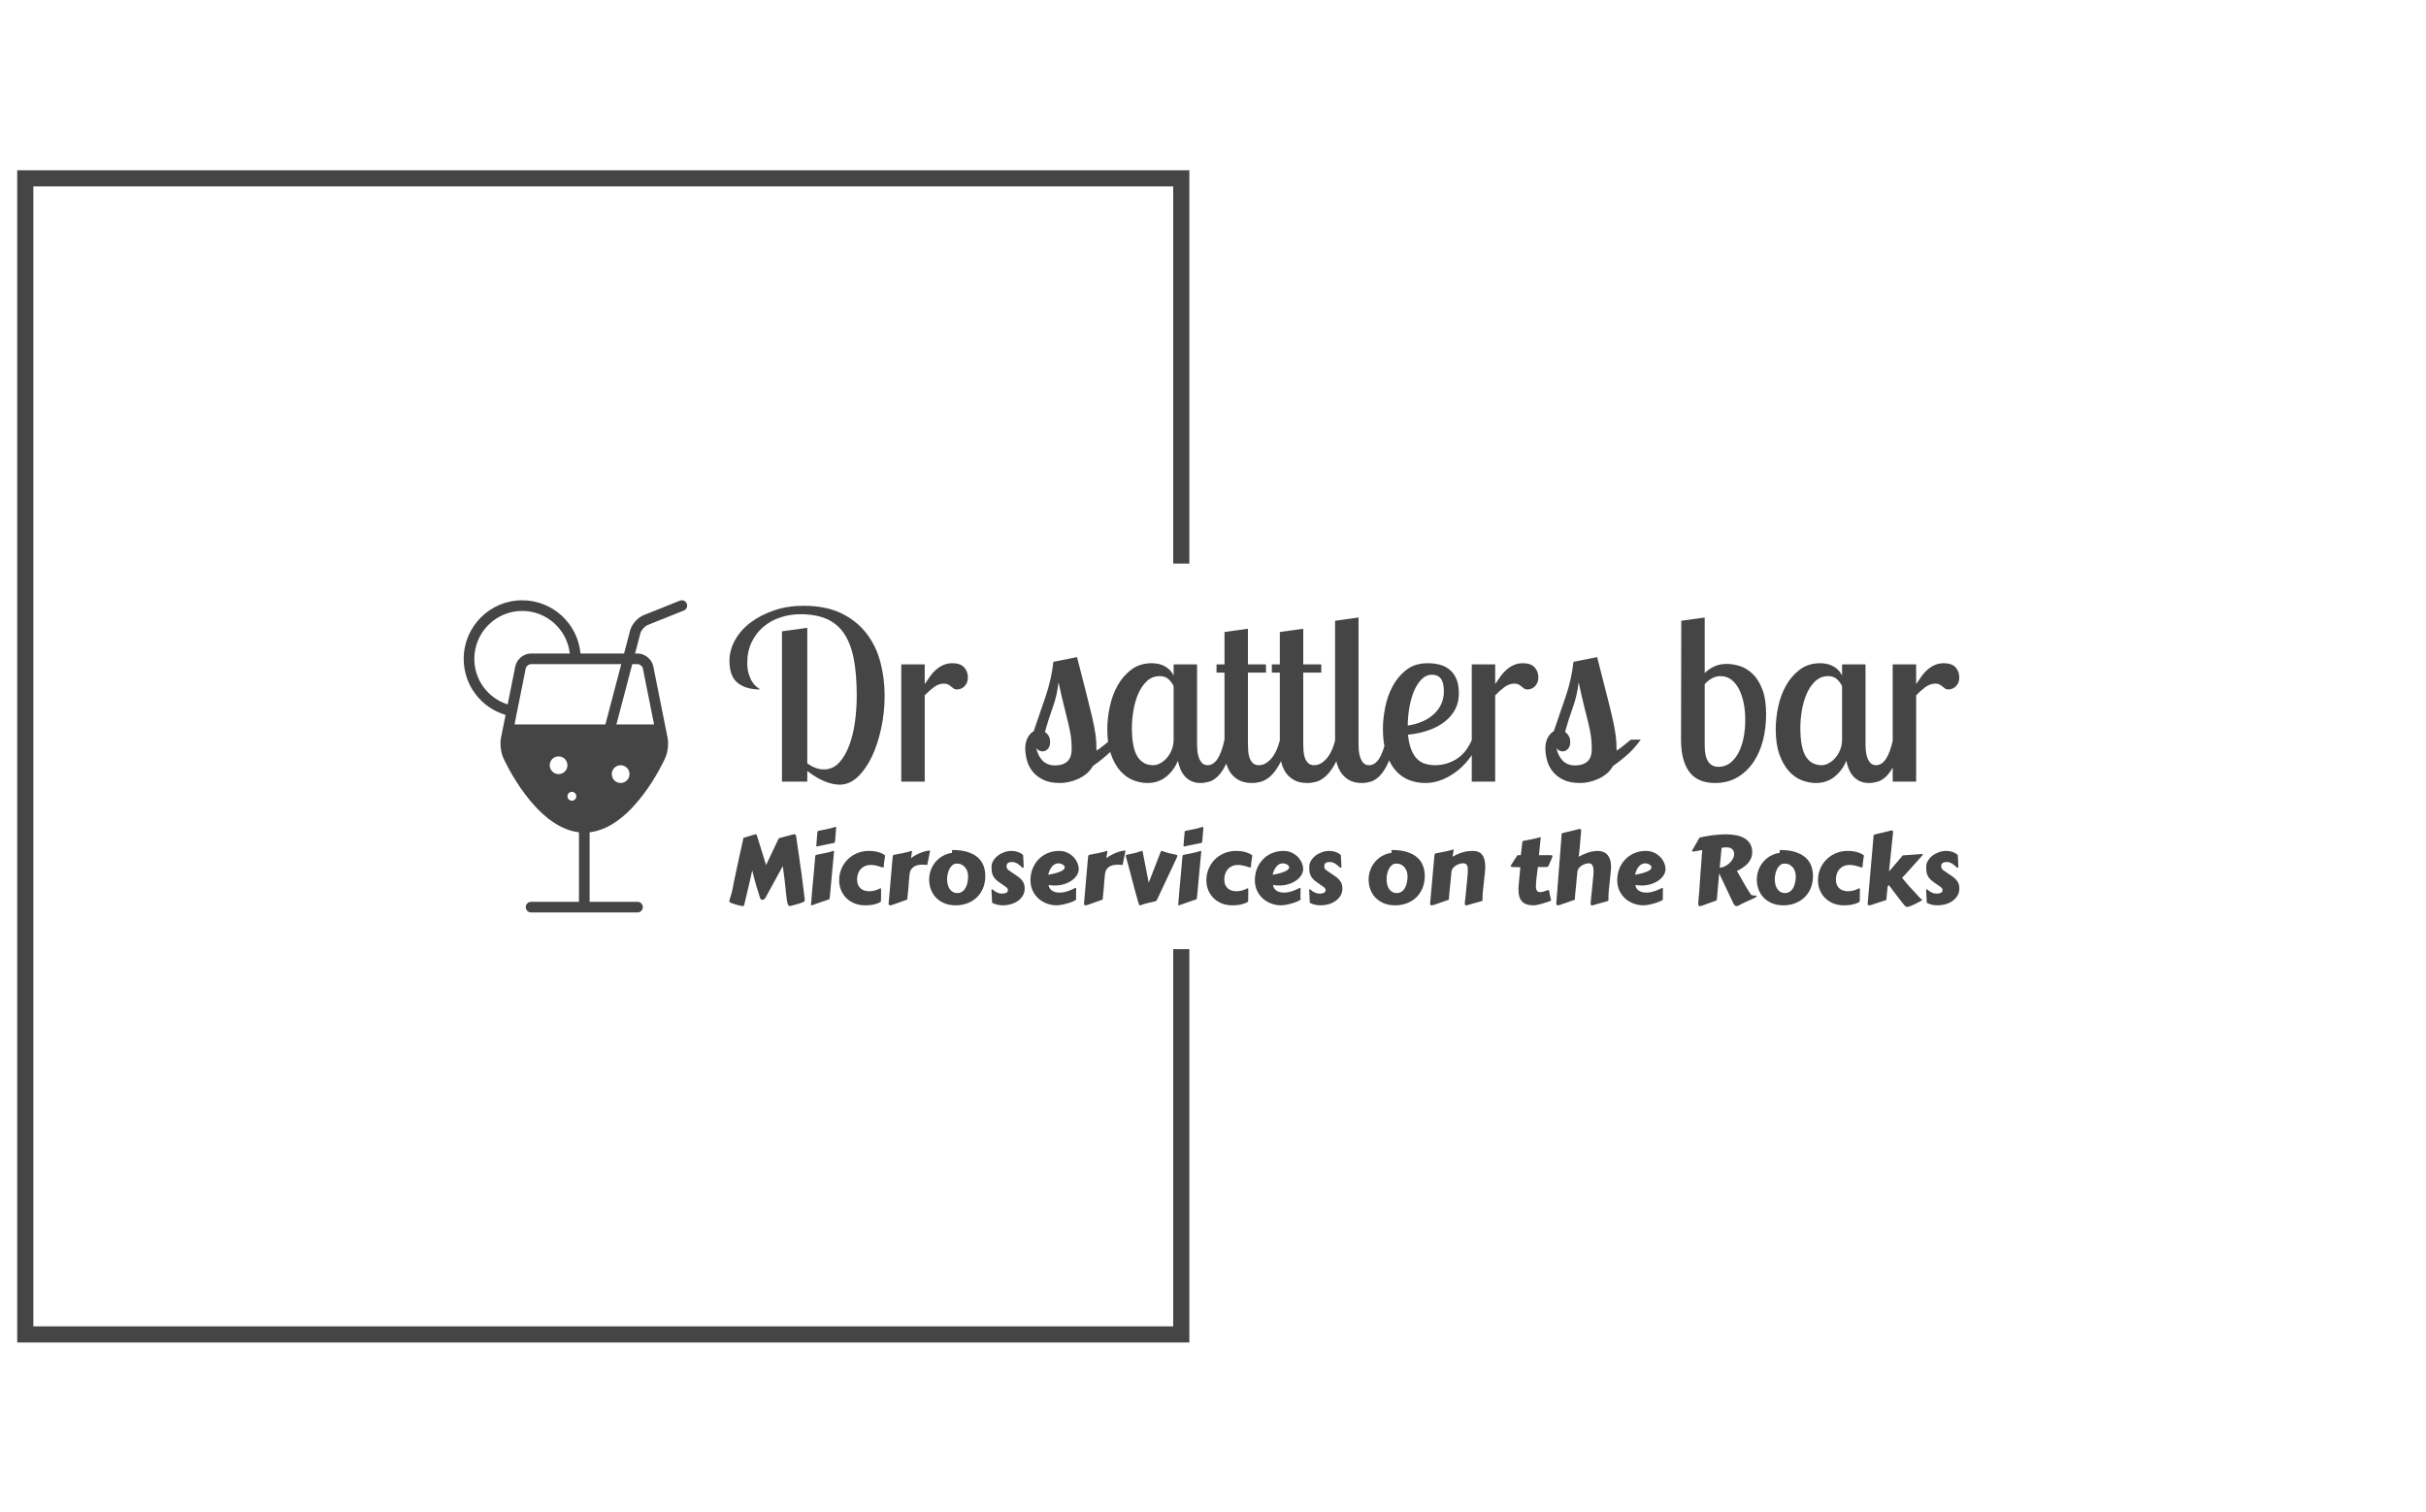 <svg xmlns="http://www.w3.org/2000/svg" version="1.1" xmlns:xlink="http://www.w3.org/1999/xlink" xmlns:svgjs="http://svgjs.dev/svgjs" width="1000" height="623" viewBox="0 0 1000 623"><g transform="matrix(1,0,0,1,-0.606,0.252)"><svg viewBox="0 0 396 247" data-background-color="#c9efc7" preserveAspectRatio="xMidYMid meet" height="623" width="1000" xmlns="http://www.w3.org/2000/svg" xmlns:xlink="http://www.w3.org/1999/xlink"><g id="tight-bounds" transform="matrix(1,0,0,1,0.24,-0.1)"><svg viewBox="0 0 395.52 247.2" height="247.2" width="395.52"><g><svg></svg></g><g><svg viewBox="0 0 395.52 247.2" height="247.2" width="395.52"><g transform="matrix(1,0,0,1,75.544,98.094)"><svg viewBox="0 0 244.431 51.012" height="51.012" width="244.431"><g><svg viewBox="0 0 244.431 51.012" height="51.012" width="244.431"><g><svg viewBox="0 0 297.232 62.032" height="51.012" width="244.431"><g transform="matrix(1,0,0,1,52.8,1.092)"><svg viewBox="0 0 244.431 59.847" height="59.847" width="244.431"><g><svg viewBox="0 0 244.431 59.847" height="59.847" width="244.431"><g><svg viewBox="0 0 244.431 35.544" height="35.544" width="244.431"><g transform="matrix(1,0,0,1,0,0)"><svg width="244.431" viewBox="0.9 -37.5 262.32 38.15" height="35.544" data-palette-color="#454545"><path d="M12.1-32.05L17.5-32.8 17.5-3.9Q18.45-3.2 19.33-2.9 20.2-2.6 21-2.6L21-2.6Q22.95-2.6 24.28-4.03 25.6-5.45 26.45-7.73 27.3-10 27.68-12.8 28.05-15.6 28.05-18.3L28.05-18.3Q28.05-22.95 27.4-26.25 26.75-29.55 25.3-31.65 23.85-33.75 21.55-34.73 19.25-35.7 16-35.7L16-35.7Q13.75-35.7 11.7-35 9.65-34.3 8.1-32.98 6.55-31.65 5.63-29.73 4.7-27.8 4.7-25.35L4.7-25.35Q4.7-23.9 5.03-22.9 5.35-21.9 5.78-21.25 6.2-20.6 6.68-20.23 7.15-19.85 7.45-19.65L7.45-19.65Q4.4-19.65 2.65-21.05 0.9-22.45 0.9-25.75L0.9-25.75Q0.9-28.05 2.1-30.2 3.3-32.35 5.43-33.95 7.55-35.55 10.43-36.52 13.3-37.5 16.7-37.5L16.7-37.5Q21.5-37.5 24.8-35.88 28.1-34.25 30.15-31.58 32.2-28.9 33.1-25.45 34-22 34-18.35L34-18.35Q34-14.8 33.27-11.4 32.55-8 31.28-5.33 30-2.65 28.25-1 26.5 0.65 24.4 0.65L24.4 0.65Q22.9 0.65 21.2-0.05 19.5-0.75 17.5-2.25L17.5-2.25 17.5 0 12.1 0 12.1-32.05ZM37.55-25L42.55-25 42.55-20.8Q43.15-21.7 43.72-22.5 44.3-23.3 45-23.9 45.7-24.5 46.55-24.88 47.4-25.25 48.45-25.25L48.45-25.25Q50.15-25.25 50.95-24.38 51.75-23.5 51.75-22.25L51.75-22.25Q51.75-21.5 51.5-21 51.25-20.5 50.9-20.2 50.55-19.9 50.15-19.78 49.75-19.65 49.45-19.65L49.45-19.65Q49-19.65 48.72-19.85 48.45-20.05 48.17-20.28 47.9-20.5 47.55-20.7 47.2-20.9 46.65-20.9L46.65-20.9Q45.5-20.9 44.45-20.1 43.4-19.3 42.55-18.4L42.55-18.4 42.55 0 37.55 0 37.55-25ZM82.24-8.95L84.34-8.95Q82.89-6.95 81.37-5.63 79.84-4.3 78.39-3.3L78.39-3.3Q77.84-2.3 76.99-1.63 76.14-0.95 75.17-0.53 74.19-0.1 73.22 0.1 72.24 0.3 71.44 0.3L71.44 0.3Q69.24 0.3 67.82-0.4 66.39-1.1 65.54-2.18 64.69-3.25 64.34-4.58 63.99-5.9 63.99-7.1L63.99-7.1Q63.99-8.4 64.52-9.38 65.04-10.35 65.79-10.75L65.79-10.75Q67.09-14.5 68.34-18.18 69.59-21.85 69.99-25.55L69.99-25.55 75.04-26.55Q76.24-21.8 77.02-18.8 77.79-15.8 78.27-13.73 78.74-11.65 78.97-10.08 79.19-8.5 79.19-6.6L79.19-6.6Q80.04-7.15 80.79-7.78 81.54-8.4 82.24-8.95L82.24-8.95ZM73.89-6.95L73.89-6.95Q73.89-8.5 73.72-9.7 73.54-10.9 73.19-12.35 72.84-13.8 72.32-15.88 71.79-17.95 71.09-21.2L71.09-21.2Q70.79-18.4 69.87-15.85 68.94-13.3 68.19-10.6L68.19-10.6Q68.64-10.3 68.97-9.78 69.29-9.25 69.29-8.4L69.29-8.4Q69.29-7.45 68.79-6.95 68.29-6.45 67.69-6.45L67.69-6.45Q66.89-6.45 66.34-7.15L66.34-7.15Q66.74-5.4 67.74-4.42 68.74-3.45 70.39-3.45L70.39-3.45Q71.99-3.45 72.94-4.28 73.89-5.1 73.89-6.95ZM95.64-25L100.64-25 100.64-8Q100.64-7.5 100.69-6.75 100.74-6 100.97-5.28 101.19-4.55 101.64-4.03 102.09-3.5 102.89-3.5L102.89-3.5Q105.34-3.5 106.49-8.95L106.49-8.95 108.34-8.95Q107.79-5.8 106.94-3.98 106.09-2.15 105.14-1.2 104.19-0.25 103.19 0.03 102.19 0.3 101.39 0.3L101.39 0.3Q100.24 0.3 99.42-0.1 98.59-0.5 98.02-1.15 97.44-1.8 97.09-2.65 96.74-3.5 96.54-4.45L96.54-4.45Q95.79-2.5 94.12-1.1 92.44 0.3 90.04 0.3L90.04 0.3Q88.54 0.3 87.02-0.3 85.49-0.9 84.27-2.27 83.04-3.65 82.27-5.83 81.49-8 81.49-11.15L81.49-11.15Q81.49-13.45 82.02-15.95 82.54-18.45 83.69-20.5 84.84-22.55 86.64-23.9 88.44-25.25 90.99-25.25L90.99-25.25Q91.59-25.25 92.27-25.13 92.94-25 93.57-24.7 94.19-24.4 94.74-23.88 95.29-23.35 95.64-22.6L95.64-22.6 95.64-25ZM91.29-3.5L91.29-3.5Q92.04-3.5 92.82-3.93 93.59-4.35 94.22-5.08 94.84-5.8 95.24-6.8 95.64-7.8 95.64-8.95L95.64-8.95 95.64-20.35Q95.29-21.15 94.57-21.83 93.84-22.5 92.69-22.5L92.69-22.5Q91.09-22.5 89.94-21.43 88.79-20.35 88.09-18.73 87.39-17.1 87.07-15.18 86.74-13.25 86.74-11.5L86.74-11.5Q86.74-7.2 87.92-5.35 89.09-3.5 91.29-3.5ZM106.49-31.9L111.49-32.6 111.49-25 115.34-25 115.34-23.25 111.49-23.25 111.49-8Q111.49-7.4 111.54-6.63 111.59-5.85 111.81-5.15 112.04-4.45 112.51-3.98 112.99-3.5 113.84-3.5L113.84-3.5Q115.19-3.5 116.41-4.85 117.64-6.2 118.34-8.95L118.34-8.95 120.19-8.95Q119.34-5.8 118.36-3.98 117.39-2.15 116.34-1.2 115.29-0.25 114.26 0.03 113.24 0.3 112.39 0.3L112.39 0.3Q110.59 0.3 109.44-0.38 108.29-1.05 107.64-2.1 106.99-3.15 106.74-4.42 106.49-5.7 106.49-6.95L106.49-6.95 106.49-23.25 104.79-23.25 104.79-25 106.49-25 106.49-31.9ZM118.29-31.9L123.29-32.6 123.29-25 127.14-25 127.14-23.25 123.29-23.25 123.29-8Q123.29-7.4 123.34-6.63 123.39-5.85 123.61-5.15 123.84-4.45 124.31-3.98 124.79-3.5 125.64-3.5L125.64-3.5Q126.99-3.5 128.21-4.85 129.44-6.2 130.14-8.95L130.14-8.95 131.99-8.95Q131.14-5.8 130.16-3.98 129.19-2.15 128.14-1.2 127.09-0.25 126.06 0.03 125.04 0.3 124.19 0.3L124.19 0.3Q122.39 0.3 121.24-0.38 120.09-1.05 119.44-2.1 118.79-3.15 118.54-4.42 118.29-5.7 118.29-6.95L118.29-6.95 118.29-23.25 116.59-23.25 116.59-25 118.29-25 118.29-31.9ZM130.08-34.3L135.08-35 135.08-8Q135.08-7.5 135.13-6.75 135.18-6 135.41-5.28 135.63-4.55 136.08-4.03 136.53-3.5 137.33-3.5L137.33-3.5Q139.78-3.5 140.93-8.95L140.93-8.95 142.78-8.95Q142.23-5.8 141.38-3.98 140.53-2.15 139.58-1.2 138.63-0.25 137.63 0.03 136.63 0.3 135.83 0.3L135.83 0.3Q134.08 0.3 132.98-0.38 131.88-1.05 131.23-2.1 130.58-3.15 130.33-4.45 130.08-5.75 130.08-6.95L130.08-6.95 130.08-34.3ZM156.48-18.75L156.48-18.75Q156.48-15.25 153.61-12.9 150.73-10.55 145.63-10L145.63-10Q145.83-8 146.36-6.75 146.88-5.5 147.63-4.78 148.38-4.05 149.36-3.78 150.33-3.5 151.38-3.5L151.38-3.5Q153.78-3.5 155.88-4.75 157.98-6 159.28-8.95L159.28-8.95 160.88-8.95Q160.23-7.1 159.08-5.43 157.93-3.75 156.38-2.48 154.83-1.2 153.03-0.45 151.23 0.3 149.33 0.3L149.33 0.3Q147.58 0.3 145.96-0.3 144.33-0.9 143.08-2.27 141.83-3.65 141.06-5.85 140.28-8.05 140.28-11.25L140.28-11.25Q140.28-13.35 140.76-15.8 141.23-18.25 142.36-20.35 143.48-22.45 145.31-23.85 147.13-25.25 149.83-25.25L149.83-25.25Q151.08-25.25 152.26-24.98 153.43-24.7 154.38-23.98 155.33-23.25 155.91-22 156.48-20.75 156.48-18.75ZM145.58-11.95L145.58-11.95Q149.13-12.5 151.21-14.45 153.28-16.4 153.28-19.25L153.28-19.25Q153.28-21.15 152.63-21.98 151.98-22.8 150.78-22.8L150.78-22.8Q149.48-22.8 148.51-21.8 147.53-20.8 146.88-19.23 146.23-17.65 145.91-15.73 145.58-13.8 145.58-11.95ZM159.23-25L164.23-25 164.23-20.8Q164.83-21.7 165.4-22.5 165.98-23.3 166.68-23.9 167.38-24.5 168.23-24.88 169.08-25.25 170.13-25.25L170.13-25.25Q171.83-25.25 172.63-24.38 173.43-23.5 173.43-22.25L173.43-22.25Q173.43-21.5 173.18-21 172.93-20.5 172.58-20.2 172.23-19.9 171.83-19.78 171.43-19.65 171.13-19.65L171.13-19.65Q170.68-19.65 170.4-19.85 170.13-20.05 169.85-20.28 169.58-20.5 169.23-20.7 168.88-20.9 168.33-20.9L168.33-20.9Q167.18-20.9 166.13-20.1 165.08-19.3 164.23-18.4L164.23-18.4 164.23 0 159.23 0 159.23-25ZM193.18-8.95L195.28-8.95Q193.83-6.95 192.3-5.63 190.78-4.3 189.33-3.3L189.33-3.3Q188.78-2.3 187.93-1.63 187.08-0.95 186.1-0.53 185.13-0.1 184.15 0.1 183.18 0.3 182.38 0.3L182.38 0.3Q180.18 0.3 178.75-0.4 177.33-1.1 176.48-2.18 175.63-3.25 175.28-4.58 174.93-5.9 174.93-7.1L174.93-7.1Q174.93-8.4 175.45-9.38 175.98-10.35 176.73-10.75L176.73-10.75Q178.03-14.5 179.28-18.18 180.53-21.85 180.93-25.55L180.93-25.55 185.98-26.55Q187.18-21.8 187.95-18.8 188.73-15.8 189.2-13.73 189.68-11.65 189.9-10.08 190.13-8.5 190.13-6.6L190.13-6.6Q190.98-7.15 191.73-7.78 192.48-8.4 193.18-8.95L193.18-8.95ZM184.83-6.95L184.83-6.95Q184.83-8.5 184.65-9.7 184.48-10.9 184.13-12.35 183.78-13.8 183.25-15.88 182.73-17.95 182.03-21.2L182.03-21.2Q181.73-18.4 180.8-15.85 179.88-13.3 179.13-10.6L179.13-10.6Q179.58-10.3 179.9-9.78 180.23-9.25 180.23-8.4L180.23-8.4Q180.23-7.45 179.73-6.95 179.23-6.45 178.63-6.45L178.63-6.45Q177.83-6.45 177.28-7.15L177.28-7.15Q177.68-5.4 178.68-4.42 179.68-3.45 181.33-3.45L181.33-3.45Q182.93-3.45 183.88-4.28 184.83-5.1 184.83-6.95ZM203.87-8.95L203.92-34.3 208.92-35 208.92-23.15Q209.77-24 210.92-24.55 212.07-25.1 213.67-25.1L213.67-25.1Q215.02-25.1 216.47-24.63 217.92-24.15 219.17-22.95 220.42-21.75 221.22-19.65 222.02-17.55 222.02-14.3L222.02-14.3Q222.02-11.45 221.35-8.8 220.67-6.15 219.3-4.13 217.92-2.1 215.87-0.9 213.82 0.3 211.07 0.3L211.07 0.3Q209.52 0.3 208.2-0.18 206.87-0.65 205.92-1.73 204.97-2.8 204.42-4.58 203.87-6.35 203.87-8.95L203.87-8.95ZM217.57-13.15L217.57-13.15Q217.57-15.1 217.22-16.8 216.87-18.5 216.2-19.78 215.52-21.05 214.55-21.78 213.57-22.5 212.32-22.5L212.32-22.5Q211.32-22.5 210.47-22.03 209.62-21.55 208.92-20.8L208.92-20.8 208.92-7.65Q208.92-3.15 211.87-3.15L211.87-3.15Q213.27-3.15 214.35-3.98 215.42-4.8 216.15-6.2 216.87-7.6 217.22-9.4 217.57-11.2 217.57-13.15ZM238.22-25L243.22-25 243.22-8Q243.22-7.5 243.27-6.75 243.32-6 243.54-5.28 243.77-4.55 244.22-4.03 244.67-3.5 245.47-3.5L245.47-3.5Q247.92-3.5 249.07-8.95L249.07-8.95 250.92-8.95Q250.37-5.8 249.52-3.98 248.67-2.15 247.72-1.2 246.77-0.25 245.77 0.03 244.77 0.3 243.97 0.3L243.97 0.3Q242.82 0.3 241.99-0.1 241.17-0.5 240.59-1.15 240.02-1.8 239.67-2.65 239.32-3.5 239.12-4.45L239.12-4.45Q238.37-2.5 236.69-1.1 235.02 0.3 232.62 0.3L232.62 0.3Q231.12 0.3 229.59-0.3 228.07-0.9 226.84-2.27 225.62-3.65 224.84-5.83 224.07-8 224.07-11.15L224.07-11.15Q224.07-13.45 224.59-15.95 225.12-18.45 226.27-20.5 227.42-22.55 229.22-23.9 231.02-25.25 233.57-25.25L233.57-25.25Q234.17-25.25 234.84-25.13 235.52-25 236.14-24.7 236.77-24.4 237.32-23.88 237.87-23.35 238.22-22.6L238.22-22.6 238.22-25ZM233.87-3.5L233.87-3.5Q234.62-3.5 235.39-3.93 236.17-4.35 236.79-5.08 237.42-5.8 237.82-6.8 238.22-7.8 238.22-8.95L238.22-8.95 238.22-20.35Q237.87-21.15 237.14-21.83 236.42-22.5 235.27-22.5L235.27-22.5Q233.67-22.5 232.52-21.43 231.37-20.35 230.67-18.73 229.97-17.1 229.64-15.18 229.32-13.25 229.32-11.5L229.32-11.5Q229.32-7.2 230.49-5.35 231.67-3.5 233.87-3.5ZM249.02-25L254.02-25 254.02-20.8Q254.62-21.7 255.19-22.5 255.77-23.3 256.47-23.9 257.17-24.5 258.02-24.88 258.87-25.25 259.92-25.25L259.92-25.25Q261.62-25.25 262.42-24.38 263.22-23.5 263.22-22.25L263.22-22.25Q263.22-21.5 262.97-21 262.72-20.5 262.37-20.2 262.02-19.9 261.62-19.78 261.22-19.65 260.92-19.65L260.92-19.65Q260.47-19.65 260.19-19.85 259.92-20.05 259.64-20.28 259.37-20.5 259.02-20.7 258.67-20.9 258.12-20.9L258.12-20.9Q256.97-20.9 255.92-20.1 254.87-19.3 254.02-18.4L254.02-18.4 254.02 0 249.02 0 249.02-25Z" opacity="1" transform="matrix(1,0,0,1,0,0)" fill="#454545" class="undefined-text-0" data-fill-palette-color="primary" id="text-0"></path></svg></g></svg></g><g transform="matrix(1,0,0,1,0,43.935)"><svg viewBox="0 0 244.431 15.912" height="15.912" width="244.431"><g transform="matrix(1,0,0,1,0,0)"><svg width="244.431" viewBox="1.56 -39.84 644.64 41.96" height="15.912" data-palette-color="#454545"><path d="M27.47-33.89L35.08-35.94Q35.21-35.96 35.31-35.97 35.42-35.99 35.52-35.99L35.52-35.99Q35.96-35.99 36.23-35.71 36.5-35.42 36.6-34.72L36.6-34.72Q36.65-34.28 36.76-33.48 36.87-32.69 37-31.73 37.13-30.76 37.29-29.74 37.45-28.71 37.57-27.84 37.7-26.98 37.79-26.35 37.89-25.73 37.92-25.56L37.92-25.56Q38.45-21.24 38.87-18.63 39.28-16.02 39.45-14.77L39.45-14.77 41.09-1.56 40.84-0.81Q40.8-0.63 40.21-0.39 39.62-0.15 38.79 0.13 37.96 0.42 36.99 0.68 36.01 0.95 35.18 1.17 34.35 1.39 33.78 1.53 33.2 1.66 33.18 1.66L33.18 1.66Q32.59 1.66 32.25 0.81 31.91-0.05 31.69-1.37 31.47-2.69 31.34-4.25 31.2-5.81 31.03-7.25L31.03-7.25Q30.88-8.45 30.76-9.67 30.64-10.89 30.49-12.16L30.49-12.16 29.54-19.29 20.48-2.71Q20.07-2.12 19.65-1.87 19.24-1.61 18.87-1.61L18.87-1.61Q18.33-1.61 18.03-1.93 17.72-2.25 17.6-2.71L17.6-2.71Q17.14-4.25 16.81-5.31 16.48-6.37 16.2-7.25 15.92-8.13 15.67-8.96 15.43-9.79 15.12-10.88 14.82-11.96 14.44-13.44 14.06-14.92 13.53-17.07L13.53-17.07 12.77-13.55 9.25 1.37Q9.18 1.66 8.64 1.66L8.64 1.66Q8.13 1.66 7.24 1.46 6.35 1.27 5.38 0.99 4.42 0.71 3.5 0.4 2.59 0.1 2.05-0.15L2.05-0.15Q1.93-0.2 1.75-0.38 1.56-0.56 1.56-0.95L1.56-0.95Q1.56-1.05 1.64-1.37 1.71-1.68 1.82-2.11 1.93-2.54 2.06-2.98 2.2-3.42 2.32-3.76L2.32-3.76Q2.64-4.59 2.89-5.71 3.15-6.84 3.37-7.98 3.59-9.13 3.77-10.18 3.96-11.23 4.13-11.94L4.13-11.94 7.13-25.95 8.03-29.91Q8.2-30.66 8.36-31.38 8.52-32.1 8.64-32.69 8.76-33.28 8.84-33.64 8.91-34.01 8.91-34.06L8.91-34.06 15.01-35.94Q15.36-35.94 15.61-35.88 15.87-35.82 15.94-35.47L15.94-35.47 20.8-19.85 27.47-33.89ZM45.29-10.35L45.29-10.35Q45.6-13.7 45.92-16.97 46.24-20.24 46.48-23.68L46.48-23.68Q46.53-24.49 46.64-24.79 46.75-25.1 47.19-25.2L47.19-25.2Q49.27-25.61 51.54-26.06 53.81-26.51 55.93-27.22L55.93-27.22Q56-27.25 56.15-27.25L56.15-27.25Q56.42-27.25 56.42-27.05L56.42-27.05 54.22-3.27Q54.15-2.47 54.05-2.16 53.95-1.86 53.51-1.76L53.51-1.76Q51.44-1.12 49.31-0.34 47.19 0.44 44.82 1.25L44.82 1.25Q44.75 1.27 44.6 1.27L44.6 1.27Q44.33 1.27 44.33 1.03L44.33 1.03Q44.33 1 44.38 0.37 44.43-0.27 44.52-1.27 44.6-2.27 44.7-3.52 44.8-4.76 44.91-6.01 45.02-7.25 45.11-8.4 45.21-9.55 45.29-10.35ZM47.12-29.83L47.12-29.83Q47.19-30.88 47.23-31.45 47.26-32.01 47.29-32.29 47.31-32.57 47.31-32.64 47.31-32.71 47.32-32.75 47.34-32.79 47.35-32.9 47.36-33.01 47.39-33.36 47.41-33.72 47.46-34.4 47.51-35.08 47.6-36.28L47.6-36.28Q47.65-37.08 47.76-37.39 47.87-37.7 48.31-37.79L48.31-37.79Q50.39-38.21 52.66-38.66 54.93-39.11 57.05-39.82L57.05-39.82Q57.13-39.84 57.27-39.84L57.27-39.84Q57.35-39.7 57.47-39.65L57.47-39.65 57.54-39.6 57-32.91Q56.93-32.1 56.82-31.79 56.71-31.47 56.3-31.4L56.3-31.4Q54.22-31.01 52.1-30.54 49.97-30.08 47.6-29.61L47.6-29.61Q47.53-29.59 47.39-29.59L47.39-29.59Q47.12-29.59 47.12-29.83ZM59.1-11.91L59.1-11.91Q59.1-15.11 60.29-17.91 61.47-20.7 63.56-22.78 65.64-24.85 68.49-26.05 71.33-27.25 74.68-27.25L74.68-27.25Q76.95-27.25 78.56-26.88 80.17-26.51 81.2-26.06 82.22-25.61 82.7-25.23 83.17-24.85 83.17-24.83L83.17-24.83Q83.17-24.68 83.06-24.01 82.95-23.34 82.82-22.45 82.69-21.56 82.58-20.62 82.47-19.68 82.47-18.99L82.47-18.99Q82.47-18.87 82.39-18.73 82.32-18.58 82-18.58L82-18.58Q81.71-18.58 81.15-18.79 80.59-18.99 79.77-19.24 78.95-19.48 77.89-19.69 76.83-19.9 75.53-19.9L75.53-19.9Q73.92-19.9 72.63-19.32 71.33-18.75 70.41-17.74 69.48-16.72 68.98-15.33 68.48-13.94 68.48-12.33L68.48-12.33Q68.48-10.64 69-9.46 69.53-8.28 70.41-7.53 71.28-6.79 72.43-6.45 73.58-6.1 74.85-6.1L74.85-6.1Q76.31-6.1 77.8-6.51 79.29-6.91 80.61-7.64L80.61-7.64Q80.66-7.67 80.81-7.67L80.81-7.67Q80.93-7.67 80.99-7.54 81.05-7.42 81.05-7.08L81.05-7.08Q81.05-6.3 81.05-5.19 81.05-4.08 81.04-3.06 81.03-2.05 81-1.34 80.98-0.63 80.95-0.63L80.95-0.63Q80.07-0.05 79.05 0.32 78.02 0.68 76.94 0.9 75.85 1.12 74.75 1.2 73.65 1.27 72.63 1.27L72.63 1.27Q69.77 1.27 67.3 0.32 64.84-0.63 63.02-2.37 61.2-4.1 60.15-6.53 59.1-8.96 59.1-11.91ZM106.78-27.44L105.27-19.87Q104.75-19.92 104.12-19.98 103.48-20.04 102.78-20.04L102.78-20.04Q101.7-20.04 100.59-19.86 99.48-19.68 98.53-19.14 97.58-18.6 96.89-17.66 96.21-16.72 96.01-15.23L96.01-15.23Q95.84-13.43 95.73-12.27 95.62-11.11 95.57-10.36 95.52-9.62 95.49-9.17 95.45-8.72 95.43-8.33L95.43-8.33Q95.43-8.23 95.39-7.79 95.35-7.35 95.28-6.76 95.21-6.18 95.15-5.49 95.09-4.81 95.01-4.22 94.94-3.64 94.9-3.2 94.87-2.76 94.87-2.66L94.87-2.66Q94.87-2.47 94.88-2.33 94.89-2.2 94.89-2.08L94.89-2.08Q94.89-1.88 94.71-1.75 94.52-1.61 93.89-1.44L93.89-1.44 87.42 0.88Q87.15 0.98 86.71 1.12 86.27 1.27 85.86 1.27L85.86 1.27Q85.51 1.27 85.26 1.1 85 0.93 85 0.51L85 0.51 87.1-23.68Q87.18-24.49 87.28-24.79 87.39-25.1 87.83-25.2L87.83-25.2Q90.06-25.63 92.42-26.09 94.79-26.54 97.01-27.25L97.01-27.25Q97.21-27.25 97.25-27.19 97.28-27.12 97.28-27L97.28-27Q97.28-26.95 97.27-26.86 97.26-26.76 97.2-26.42 97.14-26.07 97.03-25.38 96.92-24.68 96.72-23.44L96.72-23.44Q97.84-24.32 99.2-25.05 100.55-25.78 101.92-26.31 103.29-26.83 104.56-27.14 105.83-27.44 106.78-27.44L106.78-27.44ZM120.18 1.27L120.18 1.27Q116.74 1.27 114.14 0.15 111.54-0.98 109.78-2.84 108.02-4.71 107.14-7.14 106.26-9.57 106.26-12.18L106.26-12.18Q106.26-14.79 107.12-17.15 107.97-19.51 109.51-21.37 111.05-23.24 113.2-24.5 115.35-25.76 117.93-26.2L117.93-26.2Q118.32-26.22 118.32-26.37L118.32-26.37Q118.32-26.64 118.26-26.87 118.2-27.1 118.2-27.27L118.2-27.27Q118.2-27.54 118.3-27.64 118.4-27.73 118.52-27.73L118.52-27.73Q123.18-27.73 126.45-26.67 129.73-25.61 131.78-23.78 133.83-21.95 134.76-19.46 135.68-16.97 135.68-14.11L135.68-14.11Q135.68-10.47 134.46-7.62 133.24-4.76 131.13-2.78 129.02-0.81 126.2 0.23 123.38 1.27 120.18 1.27ZM115.66-12.45L115.66-12.45Q115.66-11.13 115.94-9.84 116.23-8.54 116.87-7.5 117.52-6.45 118.57-5.8 119.62-5.15 121.18-5.15L121.18-5.15Q122.3-5.2 123.15-5.65 123.99-6.1 124.6-6.82 125.21-7.54 125.61-8.45 126.02-9.35 126.25-10.31 126.48-11.28 126.58-12.21 126.67-13.13 126.67-13.89L126.67-13.89Q126.67-15.16 126.3-16.38 125.92-17.6 125.19-18.53 124.45-19.46 123.37-20.03 122.28-20.61 120.86-20.61L120.86-20.61Q119.4-20.61 118.4-19.74 117.4-18.87 116.8-17.6 116.2-16.33 115.93-14.93 115.66-13.53 115.66-12.45ZM139.25-0.07L138.93-6.74Q138.93-6.76 138.92-6.77 138.9-6.79 138.9-6.81L138.9-6.81Q138.9-7.13 139.25-7.13L139.25-7.13Q139.47-7.13 139.64-6.96L139.64-6.96Q140.61-6.03 141.87-5.44 143.13-4.86 144.59-4.86L144.59-4.86Q144.98-4.86 145.5-4.94 146.01-5.03 146.47-5.22 146.94-5.42 147.24-5.75 147.55-6.08 147.55-6.57L147.55-6.57Q147.55-7.1 147.28-7.56 147.01-8.01 146.57-8.3L146.57-8.3Q146.33-8.47 145.72-8.9 145.1-9.33 144.41-9.81 143.71-10.3 143.09-10.74 142.47-11.18 142.22-11.38L142.22-11.38Q141.13-12.21 140.48-13.06 139.83-13.92 139.49-14.83 139.15-15.75 139.05-16.75 138.95-17.75 138.95-18.87L138.95-18.87Q138.95-20.58 139.86-22.09 140.76-23.61 142.24-24.76 143.71-25.9 145.59-26.57 147.47-27.25 149.43-27.25L149.43-27.25Q151.04-27.25 152.6-26.76 154.16-26.27 155.51-25.1L155.51-25.1Q155.63-23.56 155.68-22.07 155.72-20.58 155.82-18.95L155.82-18.95Q155.82-18.63 155.68-18.52 155.53-18.41 155.33-18.41L155.33-18.41Q155.16-18.41 155.04-18.53L155.04-18.53Q154.48-19.07 153.89-19.59 153.31-20.12 152.66-20.52 152.01-20.92 151.28-21.18 150.55-21.44 149.72-21.44L149.72-21.44Q149.21-21.44 148.69-21.35 148.18-21.26 147.77-21.03 147.35-20.8 147.09-20.41 146.84-20.02 146.84-19.41L146.84-19.41Q146.84-18.7 147.01-18.19 147.18-17.68 147.81-17.19L147.81-17.19 152.36-14.11Q153.6-13.26 154.37-12.44 155.14-11.62 155.58-10.82 156.02-10.01 156.18-9.22 156.34-8.42 156.34-7.64L156.34-7.64Q156.34-5.44 155.32-3.77 154.31-2.1 152.7-0.99 151.09 0.12 149.05 0.7 147.01 1.27 144.96 1.27L144.96 1.27Q143.4 1.27 141.94 0.94 140.49 0.61 139.25-0.07L139.25-0.07ZM174.37-27.25L174.37-27.25Q176.69-27.25 178.59-26.38 180.48-25.51 181.83-24.13 183.19-22.75 183.92-21.04 184.65-19.34 184.65-17.63L184.65-17.63Q184.65-16.11 183.73-14.59 182.8-13.06 181.13-11.84 179.45-10.62 177.11-9.86 174.77-9.11 171.96-9.11L171.96-9.11Q170.49-9.11 168.88-9.4L168.88-9.4Q168.98-8.35 169.49-7.59 170-6.84 170.79-6.35 171.57-5.86 172.56-5.63 173.54-5.4 174.59-5.4L174.59-5.4Q175.77-5.4 176.85-5.6 177.94-5.81 178.94-6.15 179.94-6.49 180.87-6.91 181.8-7.32 182.63-7.74L182.63-7.74Q182.85-7.79 183.01-7.82 183.16-7.86 183.31-7.86L183.31-7.86Q183.31-7.86 183.3-7.47 183.29-7.08 183.29-6.37 183.29-5.66 183.27-4.66 183.26-3.66 183.24-2.44L183.24-2.44Q183.31-2.32 183.33-2.2 183.36-2.08 183.36-2L183.36-2Q183.36-1.71 182.82-1.37 182.28-1.03 181.42-0.66 180.55-0.29 179.44 0.05 178.33 0.39 177.18 0.67 176.03 0.95 174.96 1.11 173.89 1.27 173.08 1.27L173.08 1.27Q170.44 1.27 167.97 0.35 165.49-0.56 163.57-2.27 161.65-3.98 160.51-6.42 159.36-8.86 159.36-11.91L159.36-11.91Q159.36-15.11 160.46-17.91 161.56-20.7 163.55-22.78 165.54-24.85 168.3-26.05 171.05-27.25 174.37-27.25ZM174.08-20.75L174.08-20.75Q173.08-20.75 172.24-20.32 171.4-19.9 170.7-19.1 170-18.31 169.49-17.2 168.98-16.09 168.66-14.75L168.66-14.75Q171.18-15.19 172.84-15.67 174.5-16.16 175.5-16.66 176.5-17.16 176.91-17.66 177.33-18.16 177.33-18.63L177.33-18.63Q177.33-19.07 177-19.46 176.67-19.85 176.18-20.14 175.69-20.43 175.12-20.59 174.55-20.75 174.08-20.75ZM209.19-27.44L207.67-19.87Q207.16-19.92 206.53-19.98 205.89-20.04 205.18-20.04L205.18-20.04Q204.11-20.04 203-19.86 201.89-19.68 200.93-19.14 199.98-18.6 199.3-17.66 198.62-16.72 198.42-15.23L198.42-15.23Q198.25-13.43 198.14-12.27 198.03-11.11 197.98-10.36 197.93-9.62 197.9-9.17 197.86-8.72 197.83-8.33L197.83-8.33Q197.83-8.23 197.8-7.79 197.76-7.35 197.69-6.76 197.61-6.18 197.55-5.49 197.49-4.81 197.42-4.22 197.35-3.64 197.31-3.2 197.27-2.76 197.27-2.66L197.27-2.66Q197.27-2.47 197.28-2.33 197.3-2.2 197.3-2.08L197.3-2.08Q197.3-1.88 197.11-1.75 196.93-1.61 196.3-1.44L196.3-1.44 189.83 0.88Q189.56 0.98 189.12 1.12 188.68 1.27 188.26 1.27L188.26 1.27Q187.92 1.27 187.67 1.1 187.41 0.93 187.41 0.51L187.41 0.51 189.51-23.68Q189.58-24.49 189.69-24.79 189.8-25.1 190.24-25.2L190.24-25.2Q192.46-25.63 194.83-26.09 197.2-26.54 199.42-27.25L199.42-27.25Q199.62-27.25 199.65-27.19 199.69-27.12 199.69-27L199.69-27Q199.69-26.95 199.68-26.86 199.67-26.76 199.6-26.42 199.54-26.07 199.43-25.38 199.32-24.68 199.13-23.44L199.13-23.44Q200.25-24.32 201.61-25.05 202.96-25.78 204.33-26.31 205.7-26.83 206.96-27.14 208.23-27.44 209.19-27.44L209.19-27.44ZM227.71-27L227.71-27Q227.81-27.25 228.08-27.25L228.08-27.25Q228.13-27.25 228.18-27.23 228.23-27.22 228.28-27.22L228.28-27.22Q230.11-26.51 232.04-26.06 233.96-25.61 235.87-25.2L235.87-25.2Q236.33-25.1 236.33-24.66L236.33-24.66Q236.33-24.34 236.04-23.68L236.04-23.68 225.98-2.29Q225.79-1.86 225.64-1.59 225.49-1.32 225.35-1.15 225.2-0.98 225.03-0.9 224.86-0.83 224.61-0.78L224.61-0.78Q222.76-0.42 220.85 0.06 218.95 0.54 216.9 1.25L216.9 1.25Q216.85 1.25 216.83 1.26 216.8 1.27 216.78 1.27L216.78 1.27 216.61 1.27Q216.48 1.27 216.41 1.18 216.34 1.1 216.31 1.03L216.31 1.03Q215.95-0.02 215.47-1.68 214.99-3.34 214.43-5.4 213.87-7.45 213.26-9.77 212.65-12.08 212.02-14.48 211.38-16.87 210.76-19.23 210.14-21.58 209.55-23.68L209.55-23.68Q209.33-24.44 209.33-24.76L209.33-24.76Q209.33-25.1 209.72-25.2L209.72-25.2Q211.63-25.61 213.68-26.06 215.73-26.51 217.56-27.22L217.56-27.22Q217.63-27.25 217.78-27.25L217.78-27.25Q218.1-27.25 218.12-27L218.12-27 221.34-10.6Q221.46-10.89 221.76-11.66 222.05-12.43 222.47-13.5 222.88-14.58 223.38-15.87 223.88-17.16 224.41-18.51 224.93-19.85 225.44-21.18 225.96-22.51 226.41-23.66 226.86-24.8 227.2-25.68 227.54-26.56 227.71-27ZM237.75-10.35L237.75-10.35Q238.06-13.7 238.38-16.97 238.7-20.24 238.94-23.68L238.94-23.68Q238.99-24.49 239.1-24.79 239.21-25.1 239.65-25.2L239.65-25.2Q241.73-25.61 244-26.06 246.27-26.51 248.39-27.22L248.39-27.22Q248.46-27.25 248.61-27.25L248.61-27.25Q248.88-27.25 248.88-27.05L248.88-27.05 246.68-3.27Q246.61-2.47 246.51-2.16 246.41-1.86 245.97-1.76L245.97-1.76Q243.9-1.12 241.77-0.34 239.65 0.44 237.28 1.25L237.28 1.25Q237.21 1.27 237.06 1.27L237.06 1.27Q236.79 1.27 236.79 1.03L236.79 1.03Q236.79 1 236.84 0.37 236.89-0.27 236.98-1.27 237.06-2.27 237.16-3.52 237.26-4.76 237.37-6.01 237.48-7.25 237.58-8.4 237.67-9.55 237.75-10.35ZM239.58-29.83L239.58-29.83Q239.65-30.88 239.69-31.45 239.72-32.01 239.75-32.29 239.77-32.57 239.77-32.64 239.77-32.71 239.78-32.75 239.8-32.79 239.81-32.9 239.82-33.01 239.85-33.36 239.87-33.72 239.92-34.4 239.97-35.08 240.07-36.28L240.07-36.28Q240.11-37.08 240.22-37.39 240.33-37.7 240.77-37.79L240.77-37.79Q242.85-38.21 245.12-38.66 247.39-39.11 249.51-39.82L249.51-39.82Q249.59-39.84 249.73-39.84L249.73-39.84Q249.81-39.7 249.93-39.65L249.93-39.65 250-39.6 249.46-32.91Q249.39-32.1 249.28-31.79 249.17-31.47 248.76-31.4L248.76-31.4Q246.68-31.01 244.56-30.54 242.43-30.08 240.07-29.61L240.07-29.61Q239.99-29.59 239.85-29.59L239.85-29.59Q239.58-29.59 239.58-29.83ZM251.56-11.91L251.56-11.91Q251.56-15.11 252.75-17.91 253.93-20.7 256.02-22.78 258.1-24.85 260.95-26.05 263.79-27.25 267.14-27.25L267.14-27.25Q269.41-27.25 271.02-26.88 272.63-26.51 273.66-26.06 274.68-25.61 275.16-25.23 275.63-24.85 275.63-24.83L275.63-24.83Q275.63-24.68 275.52-24.01 275.41-23.34 275.28-22.45 275.15-21.56 275.04-20.62 274.93-19.68 274.93-18.99L274.93-18.99Q274.93-18.87 274.85-18.73 274.78-18.58 274.46-18.58L274.46-18.58Q274.17-18.58 273.61-18.79 273.05-18.99 272.23-19.24 271.41-19.48 270.35-19.69 269.29-19.9 267.99-19.9L267.99-19.9Q266.38-19.9 265.09-19.32 263.79-18.75 262.87-17.74 261.94-16.72 261.44-15.33 260.94-13.94 260.94-12.33L260.94-12.33Q260.94-10.64 261.46-9.46 261.99-8.28 262.87-7.53 263.74-6.79 264.89-6.45 266.04-6.1 267.31-6.1L267.31-6.1Q268.77-6.1 270.26-6.51 271.75-6.91 273.07-7.64L273.07-7.64Q273.12-7.67 273.27-7.67L273.27-7.67Q273.39-7.67 273.45-7.54 273.51-7.42 273.51-7.08L273.51-7.08Q273.51-6.3 273.51-5.19 273.51-4.08 273.5-3.06 273.49-2.05 273.46-1.34 273.44-0.63 273.41-0.63L273.41-0.63Q272.53-0.05 271.51 0.32 270.48 0.68 269.4 0.9 268.31 1.12 267.21 1.2 266.11 1.27 265.09 1.27L265.09 1.27Q262.23 1.27 259.77 0.32 257.3-0.63 255.48-2.37 253.66-4.1 252.61-6.53 251.56-8.96 251.56-11.91ZM291.99-27.25L291.99-27.25Q294.31-27.25 296.2-26.38 298.09-25.51 299.45-24.13 300.8-22.75 301.54-21.04 302.27-19.34 302.27-17.63L302.27-17.63Q302.27-16.11 301.34-14.59 300.41-13.06 298.74-11.84 297.07-10.62 294.72-9.86 292.38-9.11 289.57-9.11L289.57-9.11Q288.11-9.11 286.5-9.4L286.5-9.4Q286.59-8.35 287.11-7.59 287.62-6.84 288.4-6.35 289.18-5.86 290.17-5.63 291.16-5.4 292.21-5.4L292.21-5.4Q293.38-5.4 294.47-5.6 295.55-5.81 296.55-6.15 297.56-6.49 298.48-6.91 299.41-7.32 300.24-7.74L300.24-7.74Q300.46-7.79 300.62-7.82 300.78-7.86 300.92-7.86L300.92-7.86Q300.92-7.86 300.91-7.47 300.9-7.08 300.9-6.37 300.9-5.66 300.89-4.66 300.88-3.66 300.85-2.44L300.85-2.44Q300.92-2.32 300.95-2.2 300.97-2.08 300.97-2L300.97-2Q300.97-1.71 300.44-1.37 299.9-1.03 299.03-0.66 298.17-0.29 297.06 0.05 295.94 0.39 294.8 0.67 293.65 0.95 292.58 1.11 291.5 1.27 290.7 1.27L290.7 1.27Q288.06 1.27 285.58 0.35 283.1-0.56 281.19-2.27 279.27-3.98 278.12-6.42 276.97-8.86 276.97-11.91L276.97-11.91Q276.97-15.11 278.07-17.91 279.17-20.7 281.16-22.78 283.15-24.85 285.91-26.05 288.67-27.25 291.99-27.25ZM291.7-20.75L291.7-20.75Q290.7-20.75 289.85-20.32 289.01-19.9 288.31-19.1 287.62-18.31 287.11-17.2 286.59-16.09 286.28-14.75L286.28-14.75Q288.79-15.19 290.45-15.67 292.11-16.16 293.11-16.66 294.11-17.16 294.53-17.66 294.94-18.16 294.94-18.63L294.94-18.63Q294.94-19.07 294.61-19.46 294.28-19.85 293.8-20.14 293.31-20.43 292.73-20.59 292.16-20.75 291.7-20.75ZM305.76-0.07L305.44-6.74Q305.44-6.76 305.43-6.77 305.41-6.79 305.41-6.81L305.41-6.81Q305.41-7.13 305.76-7.13L305.76-7.13Q305.98-7.13 306.15-6.96L306.15-6.96Q307.12-6.03 308.38-5.44 309.64-4.86 311.1-4.86L311.1-4.86Q311.49-4.86 312.01-4.94 312.52-5.03 312.98-5.22 313.45-5.42 313.75-5.75 314.06-6.08 314.06-6.57L314.06-6.57Q314.06-7.1 313.79-7.56 313.52-8.01 313.08-8.3L313.08-8.3Q312.84-8.47 312.23-8.9 311.62-9.33 310.92-9.81 310.22-10.3 309.6-10.74 308.98-11.18 308.73-11.38L308.73-11.38Q307.64-12.21 306.99-13.06 306.34-13.92 306-14.83 305.66-15.75 305.56-16.75 305.46-17.75 305.46-18.87L305.46-18.87Q305.46-20.58 306.37-22.09 307.27-23.61 308.75-24.76 310.22-25.9 312.1-26.57 313.98-27.25 315.94-27.25L315.94-27.25Q317.55-27.25 319.11-26.76 320.67-26.27 322.02-25.1L322.02-25.1Q322.14-23.56 322.19-22.07 322.24-20.58 322.33-18.95L322.33-18.95Q322.33-18.63 322.19-18.52 322.04-18.41 321.85-18.41L321.85-18.41Q321.67-18.41 321.55-18.53L321.55-18.53Q320.99-19.07 320.4-19.59 319.82-20.12 319.17-20.52 318.52-20.92 317.79-21.18 317.06-21.44 316.23-21.44L316.23-21.44Q315.72-21.44 315.2-21.35 314.69-21.26 314.28-21.03 313.86-20.8 313.61-20.41 313.35-20.02 313.35-19.41L313.35-19.41Q313.35-18.7 313.52-18.19 313.69-17.68 314.33-17.19L314.33-17.19 318.87-14.11Q320.11-13.26 320.88-12.44 321.65-11.62 322.09-10.82 322.53-10.01 322.69-9.22 322.85-8.42 322.85-7.64L322.85-7.64Q322.85-5.44 321.83-3.77 320.82-2.1 319.21-0.99 317.6 0.12 315.56 0.7 313.52 1.27 311.47 1.27L311.47 1.27Q309.91 1.27 308.45 0.94 307 0.61 305.76-0.07L305.76-0.07ZM350.5 1.27L350.5 1.27Q347.06 1.27 344.46 0.15 341.86-0.98 340.1-2.84 338.34-4.71 337.47-7.14 336.59-9.57 336.59-12.18L336.59-12.18Q336.59-14.79 337.44-17.15 338.3-19.51 339.83-21.37 341.37-23.24 343.52-24.5 345.67-25.76 348.26-26.2L348.26-26.2Q348.65-26.22 348.65-26.37L348.65-26.37Q348.65-26.64 348.59-26.87 348.52-27.1 348.52-27.27L348.52-27.27Q348.52-27.54 348.62-27.64 348.72-27.73 348.84-27.73L348.84-27.73Q353.51-27.73 356.78-26.67 360.05-25.61 362.1-23.78 364.15-21.95 365.08-19.46 366.01-16.97 366.01-14.11L366.01-14.11Q366.01-10.47 364.78-7.62 363.56-4.76 361.45-2.78 359.34-0.81 356.52 0.23 353.7 1.27 350.5 1.27ZM345.99-12.45L345.99-12.45Q345.99-11.13 346.27-9.84 346.55-8.54 347.19-7.5 347.84-6.45 348.89-5.8 349.94-5.15 351.5-5.15L351.5-5.15Q352.63-5.2 353.47-5.65 354.31-6.1 354.92-6.82 355.53-7.54 355.93-8.45 356.34-9.35 356.57-10.31 356.8-11.28 356.9-12.21 357-13.13 357-13.89L357-13.89Q357-15.16 356.62-16.38 356.24-17.6 355.51-18.53 354.77-19.46 353.69-20.03 352.6-20.61 351.19-20.61L351.19-20.61Q349.72-20.61 348.72-19.74 347.72-18.87 347.12-17.6 346.52-16.33 346.25-14.93 345.99-13.53 345.99-12.45ZM395.32-0.78L389.39 0.88Q389.12 0.95 388.68 1.11 388.24 1.27 387.83 1.27L387.83 1.27Q387.49 1.27 387.23 1.1 386.97 0.93 386.97 0.51L386.97 0.51 386.97 0.37Q387.12-0.95 387.22-1.87 387.32-2.78 387.4-3.53 387.49-4.27 387.55-5.02 387.61-5.76 387.71-6.75 387.8-7.74 387.94-9.09 388.07-10.45 388.27-12.48L388.27-12.48Q388.39-13.72 388.49-15.01 388.59-16.31 388.59-17.41L388.59-17.41Q388.59-18.14 388.48-18.76 388.37-19.38 388.09-19.84 387.8-20.29 387.32-20.53 386.83-20.78 386.07-20.78L386.07-20.78Q385.51-20.78 384.52-20.53 383.53-20.29 382.56-19.73 381.58-19.17 380.82-18.25 380.07-17.33 379.97-15.99L379.97-15.99Q379.82-14.18 379.7-12.9 379.58-11.62 379.48-10.73 379.38-9.84 379.32-9.28 379.26-8.72 379.23-8.33L379.23-8.33Q379.21-8.23 379.16-7.79 379.11-7.35 379.05-6.74 378.99-6.13 378.93-5.44 378.87-4.76 378.81-4.15 378.75-3.54 378.71-3.1 378.67-2.66 378.67-2.56L378.67-2.56Q378.67-2.37 378.69-2.23 378.7-2.1 378.7-1.98L378.7-1.98Q378.7-1.78 378.51-1.65 378.33-1.51 377.7-1.34L377.7-1.34 371.23 0.88Q370.96 0.98 370.52 1.12 370.08 1.27 369.66 1.27L369.66 1.27Q369.32 1.27 369.07 1.1 368.81 0.93 368.81 0.51L368.81 0.51 371.03-24.44Q371.11-25.24 371.21-25.55 371.32-25.85 371.76-25.95L371.76-25.95Q373.99-26.39 376.33-26.84 378.67-27.29 380.9-28L380.9-28Q381.09-28 381.13-27.94 381.16-27.88 381.16-27.76L381.16-27.76Q381.16-27.71 381.15-27.61 381.14-27.51 381.08-27.17 381.02-26.83 380.91-26.14 380.8-25.44 380.6-24.19L380.6-24.19Q382.29-25.17 383.76-25.77 385.24-26.37 386.55-26.7 387.85-27.03 389-27.14 390.15-27.25 391.15-27.25L391.15-27.25Q394.59-27.25 396.15-25.16 397.72-23.07 397.72-18.9L397.72-18.9Q397.72-18.31 397.69-17.69 397.67-17.07 397.59-16.41L397.59-16.41 396.47-5.91Q396.35-4.88 396.32-4.02 396.3-3.15 396.3-2L396.3-2Q396.3-1.81 396.31-1.67 396.32-1.54 396.32-1.44L396.32-1.44Q396.32-1.22 396.14-1.1 395.96-0.98 395.32-0.78L395.32-0.78ZM429.84-18.82L425.3-18.82Q424.96-16.26 424.65-13.71 424.35-11.16 424.27-8.94L424.27-8.94Q424.27-7.98 424.42-7.35 424.57-6.71 424.85-6.35 425.13-5.98 425.52-5.82 425.91-5.66 426.4-5.66L426.4-5.66Q427.18-5.66 428.11-5.9 429.03-6.13 429.96-6.49L429.96-6.49Q430.26-6.62 430.46-6.68 430.67-6.74 430.82-6.74L430.82-6.74Q431.06-6.74 431.15-6.52 431.23-6.3 431.32-5.75 431.4-5.2 431.57-4.27 431.74-3.34 432.14-1.93L432.14-1.93Q432.16-1.81 432.17-1.72 432.18-1.64 432.18-1.56L432.18-1.56Q432.18-1.22 431.93-1.07 431.67-0.93 431.09-0.73L431.09-0.73Q430.08-0.39 428.97-0.04 427.86 0.32 426.78 0.61 425.69 0.9 424.69 1.09 423.69 1.27 422.93 1.27L422.93 1.27Q418.85 1.27 416.99-0.76 415.12-2.78 415.12-6.93L415.12-6.93Q415.12-7.64 415.17-8.39 415.22-9.13 415.29-9.94L415.29-9.94Q415.53-12.38 415.72-14.56 415.9-16.75 416.1-18.75L416.1-18.75 413.53-18.75Q412.21-18.75 411.63-18.86 411.04-18.97 411.04-19.31L411.04-19.31Q411.04-19.41 411.29-19.84 411.53-20.26 411.91-20.86 412.29-21.46 412.73-22.14 413.17-22.83 413.57-23.43 413.97-24.02 414.26-24.46 414.56-24.9 414.63-25L414.63-25 416.36-25Q416.58-26.86 416.72-28.11 416.85-29.37 416.94-30.2 417.02-31.03 417.1-31.48 417.17-31.93 417.25-32.15 417.34-32.37 417.47-32.43 417.61-32.5 417.83-32.54L417.83-32.54Q418.93-32.76 419.95-32.95 420.98-33.13 422-33.33 423.03-33.52 424.09-33.78 425.15-34.03 426.3-34.38L426.3-34.38Q426.37-34.38 426.4-34.39 426.42-34.4 426.5-34.4L426.5-34.4Q426.79-34.4 426.79-34.2L426.79-34.2 426.79-34.16Q426.67-32.81 426.41-30.42 426.15-28.03 425.84-25L425.84-25 432.38-25Q432.57-25 432.76-24.87 432.94-24.73 432.94-24.41L432.94-24.41Q432.94-24.29 432.65-23.54 432.35-22.78 431.82-21.56L431.82-21.56 430.94-19.58Q430.77-19.21 430.58-19.04 430.4-18.87 429.84-18.82L429.84-18.82ZM434.94 0.37L437.72-35.5Q437.72-35.64 437.71-35.77 437.7-35.89 437.7-36.01L437.7-36.01Q437.7-36.23 437.87-36.39 438.04-36.55 438.7-36.72L438.7-36.72 445.56-38.35Q445.83-38.4 446.27-38.57 446.71-38.75 447.12-38.75L447.12-38.75Q447.98-38.75 447.98-37.96L447.98-37.96Q447.98-37.92 447.9-36.96 447.83-36.01 447.71-34.59 447.59-33.18 447.44-31.51 447.29-29.83 447.15-28.32 447-26.81 446.88-25.67 446.76-24.54 446.68-24.19L446.68-24.19Q447.83-24.83 449.08-25.39 450.32-25.95 451.58-26.37 452.84-26.78 454.09-27.01 455.35-27.25 456.52-27.25L456.52-27.25Q458.01-27.25 459.31-26.82 460.6-26.39 461.56-25.4 462.53-24.41 463.08-22.81 463.63-21.22 463.63-18.9L463.63-18.9Q463.63-18.31 463.6-17.69 463.58-17.07 463.5-16.41L463.5-16.41 462.46-6.42Q462.33-5.4 462.31-4.28 462.28-3.17 462.28-2L462.28-2Q462.28-1.81 462.3-1.67 462.31-1.54 462.31-1.44L462.31-1.44Q462.31-1.22 462.13-1.1 461.94-0.98 461.31-0.78L461.31-0.78 455.33 0.88Q455.06 0.95 454.62 1.11 454.18 1.27 453.76 1.27L453.76 1.27Q453.35 1.27 453.13 1.09 452.91 0.9 452.91 0.37L452.91 0.37Q453.08-1.46 453.19-2.59 453.3-3.71 453.36-4.38 453.42-5.05 453.47-5.41 453.52-5.76 453.54-6.04 453.57-6.32 453.62-6.68 453.67-7.03 453.73-7.71 453.79-8.4 453.9-9.52 454.01-10.64 454.18-12.48L454.18-12.48Q454.28-13.45 454.39-14.42 454.5-15.38 454.5-16.19L454.5-16.19Q454.5-17.21 454.39-18.05 454.28-18.9 454-19.49 453.71-20.09 453.23-20.43 452.74-20.78 451.98-20.78L451.98-20.78Q451.42-20.78 450.46-20.53 449.49-20.29 448.53-19.73 447.56-19.17 446.82-18.25 446.07-17.33 445.98-15.99L445.98-15.99Q445.78-14.11 445.67-12.92 445.56-11.72 445.49-10.94 445.41-10.16 445.38-9.69 445.34-9.23 445.32-8.84L445.32-8.84Q445.29-8.72 445.24-8.24 445.19-7.76 445.12-7.1 445.05-6.45 444.97-5.7 444.9-4.96 444.84-4.3 444.78-3.64 444.74-3.16 444.71-2.69 444.71-2.56L444.71-2.56Q444.71-2.37 444.72-2.23 444.73-2.1 444.73-1.98L444.73-1.98Q444.73-1.78 444.55-1.65 444.36-1.51 443.73-1.34L443.73-1.34 437.36 0.88Q437.09 0.98 436.65 1.12 436.21 1.27 435.79 1.27L435.79 1.27Q435.43 1.27 435.18 1.06 434.94 0.85 434.94 0.37L434.94 0.37ZM481.91-27.25L481.91-27.25Q484.23-27.25 486.12-26.38 488.01-25.51 489.37-24.13 490.72-22.75 491.46-21.04 492.19-19.34 492.19-17.63L492.19-17.63Q492.19-16.11 491.26-14.59 490.33-13.06 488.66-11.84 486.99-10.62 484.64-9.86 482.3-9.11 479.49-9.11L479.49-9.11Q478.03-9.11 476.42-9.4L476.42-9.4Q476.52-8.35 477.03-7.59 477.54-6.84 478.32-6.35 479.1-5.86 480.09-5.63 481.08-5.4 482.13-5.4L482.13-5.4Q483.3-5.4 484.39-5.6 485.47-5.81 486.48-6.15 487.48-6.49 488.4-6.91 489.33-7.32 490.16-7.74L490.16-7.74Q490.38-7.79 490.54-7.82 490.7-7.86 490.85-7.86L490.85-7.86Q490.85-7.86 490.83-7.47 490.82-7.08 490.82-6.37 490.82-5.66 490.81-4.66 490.8-3.66 490.77-2.44L490.77-2.44Q490.85-2.32 490.87-2.2 490.89-2.08 490.89-2L490.89-2Q490.89-1.71 490.36-1.37 489.82-1.03 488.95-0.66 488.09-0.29 486.98 0.05 485.87 0.39 484.72 0.67 483.57 0.95 482.5 1.11 481.42 1.27 480.62 1.27L480.62 1.27Q477.98 1.27 475.5 0.35 473.02-0.56 471.11-2.27 469.19-3.98 468.04-6.42 466.9-8.86 466.9-11.91L466.9-11.91Q466.9-15.11 467.99-17.91 469.09-20.7 471.08-22.78 473.07-24.85 475.83-26.05 478.59-27.25 481.91-27.25ZM481.62-20.75L481.62-20.75Q480.62-20.75 479.77-20.32 478.93-19.9 478.24-19.1 477.54-18.31 477.03-17.2 476.52-16.09 476.2-14.75L476.2-14.75Q478.71-15.19 480.37-15.67 482.03-16.16 483.03-16.66 484.03-17.16 484.45-17.66 484.86-18.16 484.86-18.63L484.86-18.63Q484.86-19.07 484.54-19.46 484.21-19.85 483.72-20.14 483.23-20.43 482.66-20.59 482.08-20.75 481.62-20.75ZM520.31-15.48L519.11-1.95Q519.09-1.73 519.03-1.53 518.97-1.32 518.7-1.2L518.7-1.2Q518.6-1.15 517.73-0.84 516.87-0.54 515.73-0.13 514.6 0.27 513.49 0.67 512.37 1.07 511.79 1.29L511.79 1.29Q511.5 1.42 511.07 1.55 510.64 1.68 510.23 1.68L510.23 1.68Q509.88 1.68 509.63 1.51 509.37 1.34 509.37 0.88L509.37 0.88Q509.37-0.2 509.43-1.09 509.49-1.98 509.59-2.95 509.69-3.93 509.8-5.11 509.91-6.3 510.01-7.93L510.01-7.93Q510.13-10.08 510.27-12.07 510.42-14.06 510.57-16.21L510.57-16.21 510.91-20.39Q510.98-21.41 511.06-22.47 511.13-23.54 511.2-24.66L511.2-24.66 511.47-27.64Q511.47-27.69 511.32-27.69L511.32-27.69Q511.13-27.69 510.67-27.6 510.2-27.51 509.57-27.39 508.93-27.27 508.16-27.14 507.39-27 506.59-26.88L506.59-26.88Q506.39-26.88 506.21-26.97 506.03-27.05 506.03-27.17L506.03-27.17Q506.03-27.27 506.08-27.32L506.08-27.32 510.03-34.23Q511.37-34.52 512.92-34.83 514.47-35.13 516.26-35.38 518.04-35.62 520.04-35.78 522.04-35.94 524.29-35.94L524.29-35.94Q526.83-35.89 529.23-35.44 531.64-34.99 533.5-33.92 535.37-32.86 536.51-31.04 537.64-29.22 537.64-26.44L537.64-26.44Q537.64-24.9 537.12-23.61 536.59-22.31 535.78-21.28 534.96-20.24 533.98-19.45 533-18.65 532.11-18.09 531.22-17.53 530.54-17.2 529.85-16.87 529.61-16.77L529.61-16.77Q529.61-16.72 529.65-16.65 529.68-16.58 529.81-16.37 529.93-16.16 530.16-15.78 530.39-15.41 530.76-14.75L530.76-14.75Q531.15-14.16 531.69-13.18 532.22-12.21 532.97-10.88 533.71-9.55 534.69-7.91 535.67-6.27 536.93-4.39L536.93-4.39Q537.35-4.03 537.89-3.94 538.42-3.86 538.89-3.85 539.35-3.83 539.67-3.8 539.99-3.76 539.99-3.49L539.99-3.49Q539.99-3.3 539.58-3.04 539.18-2.78 538.64-2.51 538.11-2.25 537.56-2 537.01-1.76 536.72-1.61L536.72-1.61Q536.13-1.32 535.49-1.05 534.86-0.78 534.13-0.45 533.39-0.12 532.5 0.32 531.61 0.76 530.49 1.37L530.49 1.37Q530.2 1.54 529.94 1.6 529.68 1.66 529.46 1.66L529.46 1.66Q529.02 1.66 528.71 1.45 528.39 1.25 528.17 0.95 527.95 0.66 527.82 0.35 527.68 0.05 527.58-0.15L527.58-0.15 520.31-15.48ZM521.58-28.86L520.6-18.48Q521.85-18.48 523.19-19.12 524.53-19.75 525.63-20.75 526.73-21.75 527.44-23.02 528.15-24.29 528.15-25.59L528.15-25.59Q528.15-29.13 523.9-29.13L523.9-29.13Q523.09-29.13 522.55-29.02 522.02-28.91 521.58-28.86L521.58-28.86ZM553.97 1.27L553.97 1.27Q550.53 1.27 547.93 0.15 545.33-0.98 543.57-2.84 541.82-4.71 540.94-7.14 540.06-9.57 540.06-12.18L540.06-12.18Q540.06-14.79 540.91-17.15 541.77-19.51 543.3-21.37 544.84-23.24 546.99-24.5 549.14-25.76 551.73-26.2L551.73-26.2Q552.12-26.22 552.12-26.37L552.12-26.37Q552.12-26.64 552.06-26.87 552-27.1 552-27.27L552-27.27Q552-27.54 552.09-27.64 552.19-27.73 552.31-27.73L552.31-27.73Q556.98-27.73 560.25-26.67 563.52-25.61 565.57-23.78 567.62-21.95 568.55-19.46 569.48-16.97 569.48-14.11L569.48-14.11Q569.48-10.47 568.26-7.62 567.03-4.76 564.92-2.78 562.81-0.81 559.99 0.23 557.17 1.27 553.97 1.27ZM549.46-12.45L549.46-12.45Q549.46-11.13 549.74-9.84 550.02-8.54 550.67-7.5 551.31-6.45 552.36-5.8 553.41-5.15 554.97-5.15L554.97-5.15Q556.1-5.2 556.94-5.65 557.78-6.1 558.39-6.82 559-7.54 559.41-8.45 559.81-9.35 560.04-10.31 560.27-11.28 560.37-12.21 560.47-13.13 560.47-13.89L560.47-13.89Q560.47-15.16 560.09-16.38 559.71-17.6 558.98-18.53 558.25-19.46 557.16-20.03 556.07-20.61 554.66-20.61L554.66-20.61Q553.19-20.61 552.19-19.74 551.19-18.87 550.59-17.6 549.99-16.33 549.73-14.93 549.46-13.53 549.46-12.45ZM572.11-11.91L572.11-11.91Q572.11-15.11 573.29-17.91 574.48-20.7 576.57-22.78 578.65-24.85 581.5-26.05 584.34-27.25 587.69-27.25L587.69-27.25Q589.96-27.25 591.57-26.88 593.18-26.51 594.21-26.06 595.23-25.61 595.71-25.23 596.18-24.85 596.18-24.83L596.18-24.83Q596.18-24.68 596.07-24.01 595.96-23.34 595.83-22.45 595.69-21.56 595.58-20.62 595.47-19.68 595.47-18.99L595.47-18.99Q595.47-18.87 595.4-18.73 595.33-18.58 595.01-18.58L595.01-18.58Q594.72-18.58 594.16-18.79 593.59-18.99 592.78-19.24 591.96-19.48 590.9-19.69 589.84-19.9 588.54-19.9L588.54-19.9Q586.93-19.9 585.64-19.32 584.34-18.75 583.41-17.74 582.49-16.72 581.99-15.33 581.49-13.94 581.49-12.33L581.49-12.33Q581.49-10.64 582.01-9.46 582.54-8.28 583.41-7.53 584.29-6.79 585.44-6.45 586.59-6.1 587.86-6.1L587.86-6.1Q589.32-6.1 590.81-6.51 592.3-6.91 593.62-7.64L593.62-7.64Q593.67-7.67 593.81-7.67L593.81-7.67Q593.94-7.67 594-7.54 594.06-7.42 594.06-7.08L594.06-7.08Q594.06-6.3 594.06-5.19 594.06-4.08 594.05-3.06 594.03-2.05 594.01-1.34 593.99-0.63 593.96-0.63L593.96-0.63Q593.08-0.05 592.06 0.32 591.03 0.68 589.94 0.9 588.86 1.12 587.76 1.2 586.66 1.27 585.64 1.27L585.64 1.27Q582.78 1.27 580.31 0.32 577.85-0.63 576.03-2.37 574.21-4.1 573.16-6.53 572.11-8.96 572.11-11.91ZM611.46-37.06L611.46-37.06 610.58-28.59Q610.41-26.88 610.23-25.12 610.05-23.36 609.88-21.75 609.71-20.14 609.56-18.77 609.41-17.41 609.31-16.53L609.31-16.53 611-18.38 613.73-21.58Q614.25-22.17 614.73-22.75 615.22-23.34 615.61-23.79 616-24.24 616.25-24.55 616.49-24.85 616.54-24.9L616.54-24.9 626.36-25.59Q626.43-25.61 626.51-25.61 626.6-25.61 626.67-25.61L626.67-25.61Q627.09-25.61 627.09-25.39L627.09-25.39Q627.09-25.22 626.58-24.63L626.58-24.63 618.93-16.09Q618.42-15.53 617.73-14.78 617.03-14.04 616.18-13.13L616.18-13.13 619.74-8.89 625.89-2.27Q625.97-2.15 626.11-2.09 626.26-2.03 626.39-1.98 626.53-1.93 626.64-1.87 626.75-1.81 626.75-1.68L626.75-1.68Q626.75-1.59 626.71-1.54 626.67-1.49 626.48-1.34L626.48-1.34Q626.26-1.17 625.71-0.85 625.16-0.54 624.43-0.15 623.69 0.24 622.86 0.65 622.03 1.05 621.25 1.38 620.47 1.71 619.81 1.92 619.15 2.12 618.79 2.12L618.79 2.12Q618.49 2.12 618.21 1.98 617.93 1.83 617.59 1.44L617.59 1.44Q617.13 0.9 616.43 0.04 615.74-0.83 614.93-1.87 614.12-2.91 613.28-4.02 612.44-5.13 611.67-6.14 610.9-7.15 610.28-7.97 609.66-8.79 609.31-9.28L609.31-9.28Q609.19-9.16 609.07-9.09 608.95-9.03 608.84-8.94 608.73-8.84 608.66-8.7 608.58-8.57 608.58-8.33L608.58-8.33Q608.58-8.23 608.53-7.78 608.48-7.32 608.42-6.7 608.36-6.08 608.29-5.37 608.22-4.66 608.16-4.04 608.09-3.42 608.05-2.97 608-2.51 608-2.42L608-2.42Q608-2.25 608.01-2.14 608.02-2.03 608.02-1.93L608.02-1.93Q608.02-1.66 607.84-1.53 607.65-1.39 606.95-1.2L606.95-1.2 600.55 0.88Q600.28 0.98 599.84 1.12 599.4 1.27 598.99 1.27L598.99 1.27Q598.65 1.27 598.39 1.1 598.13 0.93 598.13 0.46L598.13 0.46 601.21-34.72Q601.21-34.84 601.19-34.95 601.16-35.06 601.16-35.18L601.16-35.18Q601.16-35.4 601.34-35.58 601.53-35.77 602.19-35.94L602.19-35.94 609.05-37.57Q609.31-37.62 609.75-37.79 610.19-37.96 610.61-37.96L610.61-37.96Q610.93-37.96 611.21-37.82 611.49-37.67 611.49-37.26L611.49-37.26Q611.49-37.21 611.48-37.16 611.46-37.11 611.46-37.06ZM629.11-0.07L628.79-6.74Q628.79-6.76 628.78-6.77 628.77-6.79 628.77-6.81L628.77-6.81Q628.77-7.13 629.11-7.13L629.11-7.13Q629.33-7.13 629.5-6.96L629.5-6.96Q630.48-6.03 631.74-5.44 632.99-4.86 634.46-4.86L634.46-4.86Q634.85-4.86 635.36-4.94 635.87-5.03 636.34-5.22 636.8-5.42 637.11-5.75 637.41-6.08 637.41-6.57L637.41-6.57Q637.41-7.1 637.14-7.56 636.88-8.01 636.44-8.3L636.44-8.3Q636.19-8.47 635.58-8.9 634.97-9.33 634.28-9.81 633.58-10.3 632.96-10.74 632.33-11.18 632.09-11.38L632.09-11.38Q630.99-12.21 630.35-13.06 629.7-13.92 629.36-14.83 629.01-15.75 628.92-16.75 628.82-17.75 628.82-18.87L628.82-18.87Q628.82-20.58 629.72-22.09 630.63-23.61 632.1-24.76 633.58-25.9 635.46-26.57 637.34-27.25 639.29-27.25L639.29-27.25Q640.9-27.25 642.47-26.76 644.03-26.27 645.37-25.1L645.37-25.1Q645.49-23.56 645.54-22.07 645.59-20.58 645.69-18.95L645.69-18.95Q645.69-18.63 645.54-18.52 645.4-18.41 645.2-18.41L645.2-18.41Q645.03-18.41 644.91-18.53L644.91-18.53Q644.35-19.07 643.76-19.59 643.17-20.12 642.53-20.52 641.88-20.92 641.15-21.18 640.42-21.44 639.59-21.44L639.59-21.44Q639.07-21.44 638.56-21.35 638.05-21.26 637.63-21.03 637.22-20.8 636.96-20.41 636.71-20.02 636.71-19.41L636.71-19.41Q636.71-18.7 636.88-18.19 637.05-17.68 637.68-17.19L637.68-17.19 642.22-14.11Q643.47-13.26 644.24-12.44 645.01-11.62 645.45-10.82 645.88-10.01 646.04-9.22 646.2-8.42 646.2-7.64L646.2-7.64Q646.2-5.44 645.19-3.77 644.18-2.1 642.56-0.99 640.95 0.12 638.91 0.7 636.88 1.27 634.83 1.27L634.83 1.27Q633.26 1.27 631.81 0.94 630.36 0.61 629.11-0.07L629.11-0.07Z" opacity="1" transform="matrix(1,0,0,1,0,0)" fill="#454545" class="undefined-text-1" data-fill-palette-color="secondary" id="text-1"></path></svg></g></svg></g></svg></g></svg></g><g><svg viewBox="0 0 44.409 62.032" height="62.032" width="44.409"><g><svg xmlns:x="http://ns.adobe.com/Extensibility/1.0/" xmlns:i="http://ns.adobe.com/AdobeIllustrator/10.0/" xmlns:graph="http://ns.adobe.com/Graphs/1.0/" xmlns="http://www.w3.org/2000/svg" xmlns:xlink="http://www.w3.org/1999/xlink" version="1.1" x="0" y="0" viewBox="16 6 63 88" enable-background="new 0 0 100 100" xml:space="preserve" height="62.032" width="44.409" class="icon-icon-0" data-fill-palette-color="accent" id="icon-0"><path d="M78.893 6.943c-0.308-0.77-1.18-1.143-1.949-0.835l-10.18 4.071c-1.722 0.689-3.378 2.562-3.851 4.357L61.212 21H48.924C48.163 12.603 41.092 6 32.5 6 23.402 6 16 13.402 16 22.5c0 7.416 4.864 13.769 11.809 15.81l-1.289 6.444c-0.333 1.666-0.061 4.091 0.633 5.64 0.371 0.829 8.912 19.575 21.348 21.01V91H35c-0.829 0-1.5 0.672-1.5 1.5S34.171 94 35 94h30c0.828 0 1.5-0.672 1.5-1.5S65.828 91 65 91H51.5V71.404c12.437-1.435 20.977-20.181 21.348-21.01 0.693-1.55 0.966-3.975 0.633-5.641l-4.02-20.096C69.051 22.606 67.092 21 65 21h-0.687l1.5-5.7c0.229-0.868 1.232-2.003 2.064-2.336l10.179-4.071C78.826 8.585 79.2 7.712 78.893 6.943zM19 22.5C19 15.056 25.056 9 32.5 9c6.937 0 12.662 5.26 13.412 12H35c-2.092 0-4.051 1.606-4.461 3.657l-2.14 10.698C22.858 33.605 19 28.475 19 22.5zM42.75 55c-1.381 0-2.5-1.119-2.5-2.5s1.119-2.5 2.5-2.5 2.5 1.119 2.5 2.5S44.131 55 42.75 55zM46.5 62.5c-0.69 0-1.25-0.56-1.25-1.25S45.81 60 46.5 60s1.25 0.56 1.25 1.25S47.19 62.5 46.5 62.5zM30.33 41l3.151-15.754C33.611 24.594 34.335 24 35 24h25.423l-4.474 17H30.33zM60.25 57.5c-1.381 0-2.5-1.119-2.5-2.5s1.119-2.5 2.5-2.5 2.5 1.119 2.5 2.5S61.631 57.5 60.25 57.5zM65 24c0.665 0 1.389 0.594 1.52 1.246L69.671 41h-10.62l4.474-17H65z" fill="#454545" data-fill-palette-color="accent"></path></svg></g></svg></g></svg></g></svg></g></svg></g><path d="M194.135 92.094L194.135 27.822 2.578 27.822 2.578 219.378 194.135 219.378 194.135 155.106 191.499 155.106 191.499 216.742 5.214 216.742 5.214 30.458 191.499 30.458 191.499 92.094Z" fill="#454545" stroke="transparent" data-fill-palette-color="primary"></path></svg></g><defs></defs></svg><rect width="395.52" height="247.2" fill="none" stroke="none" visibility="hidden"></rect></g></svg></g></svg>